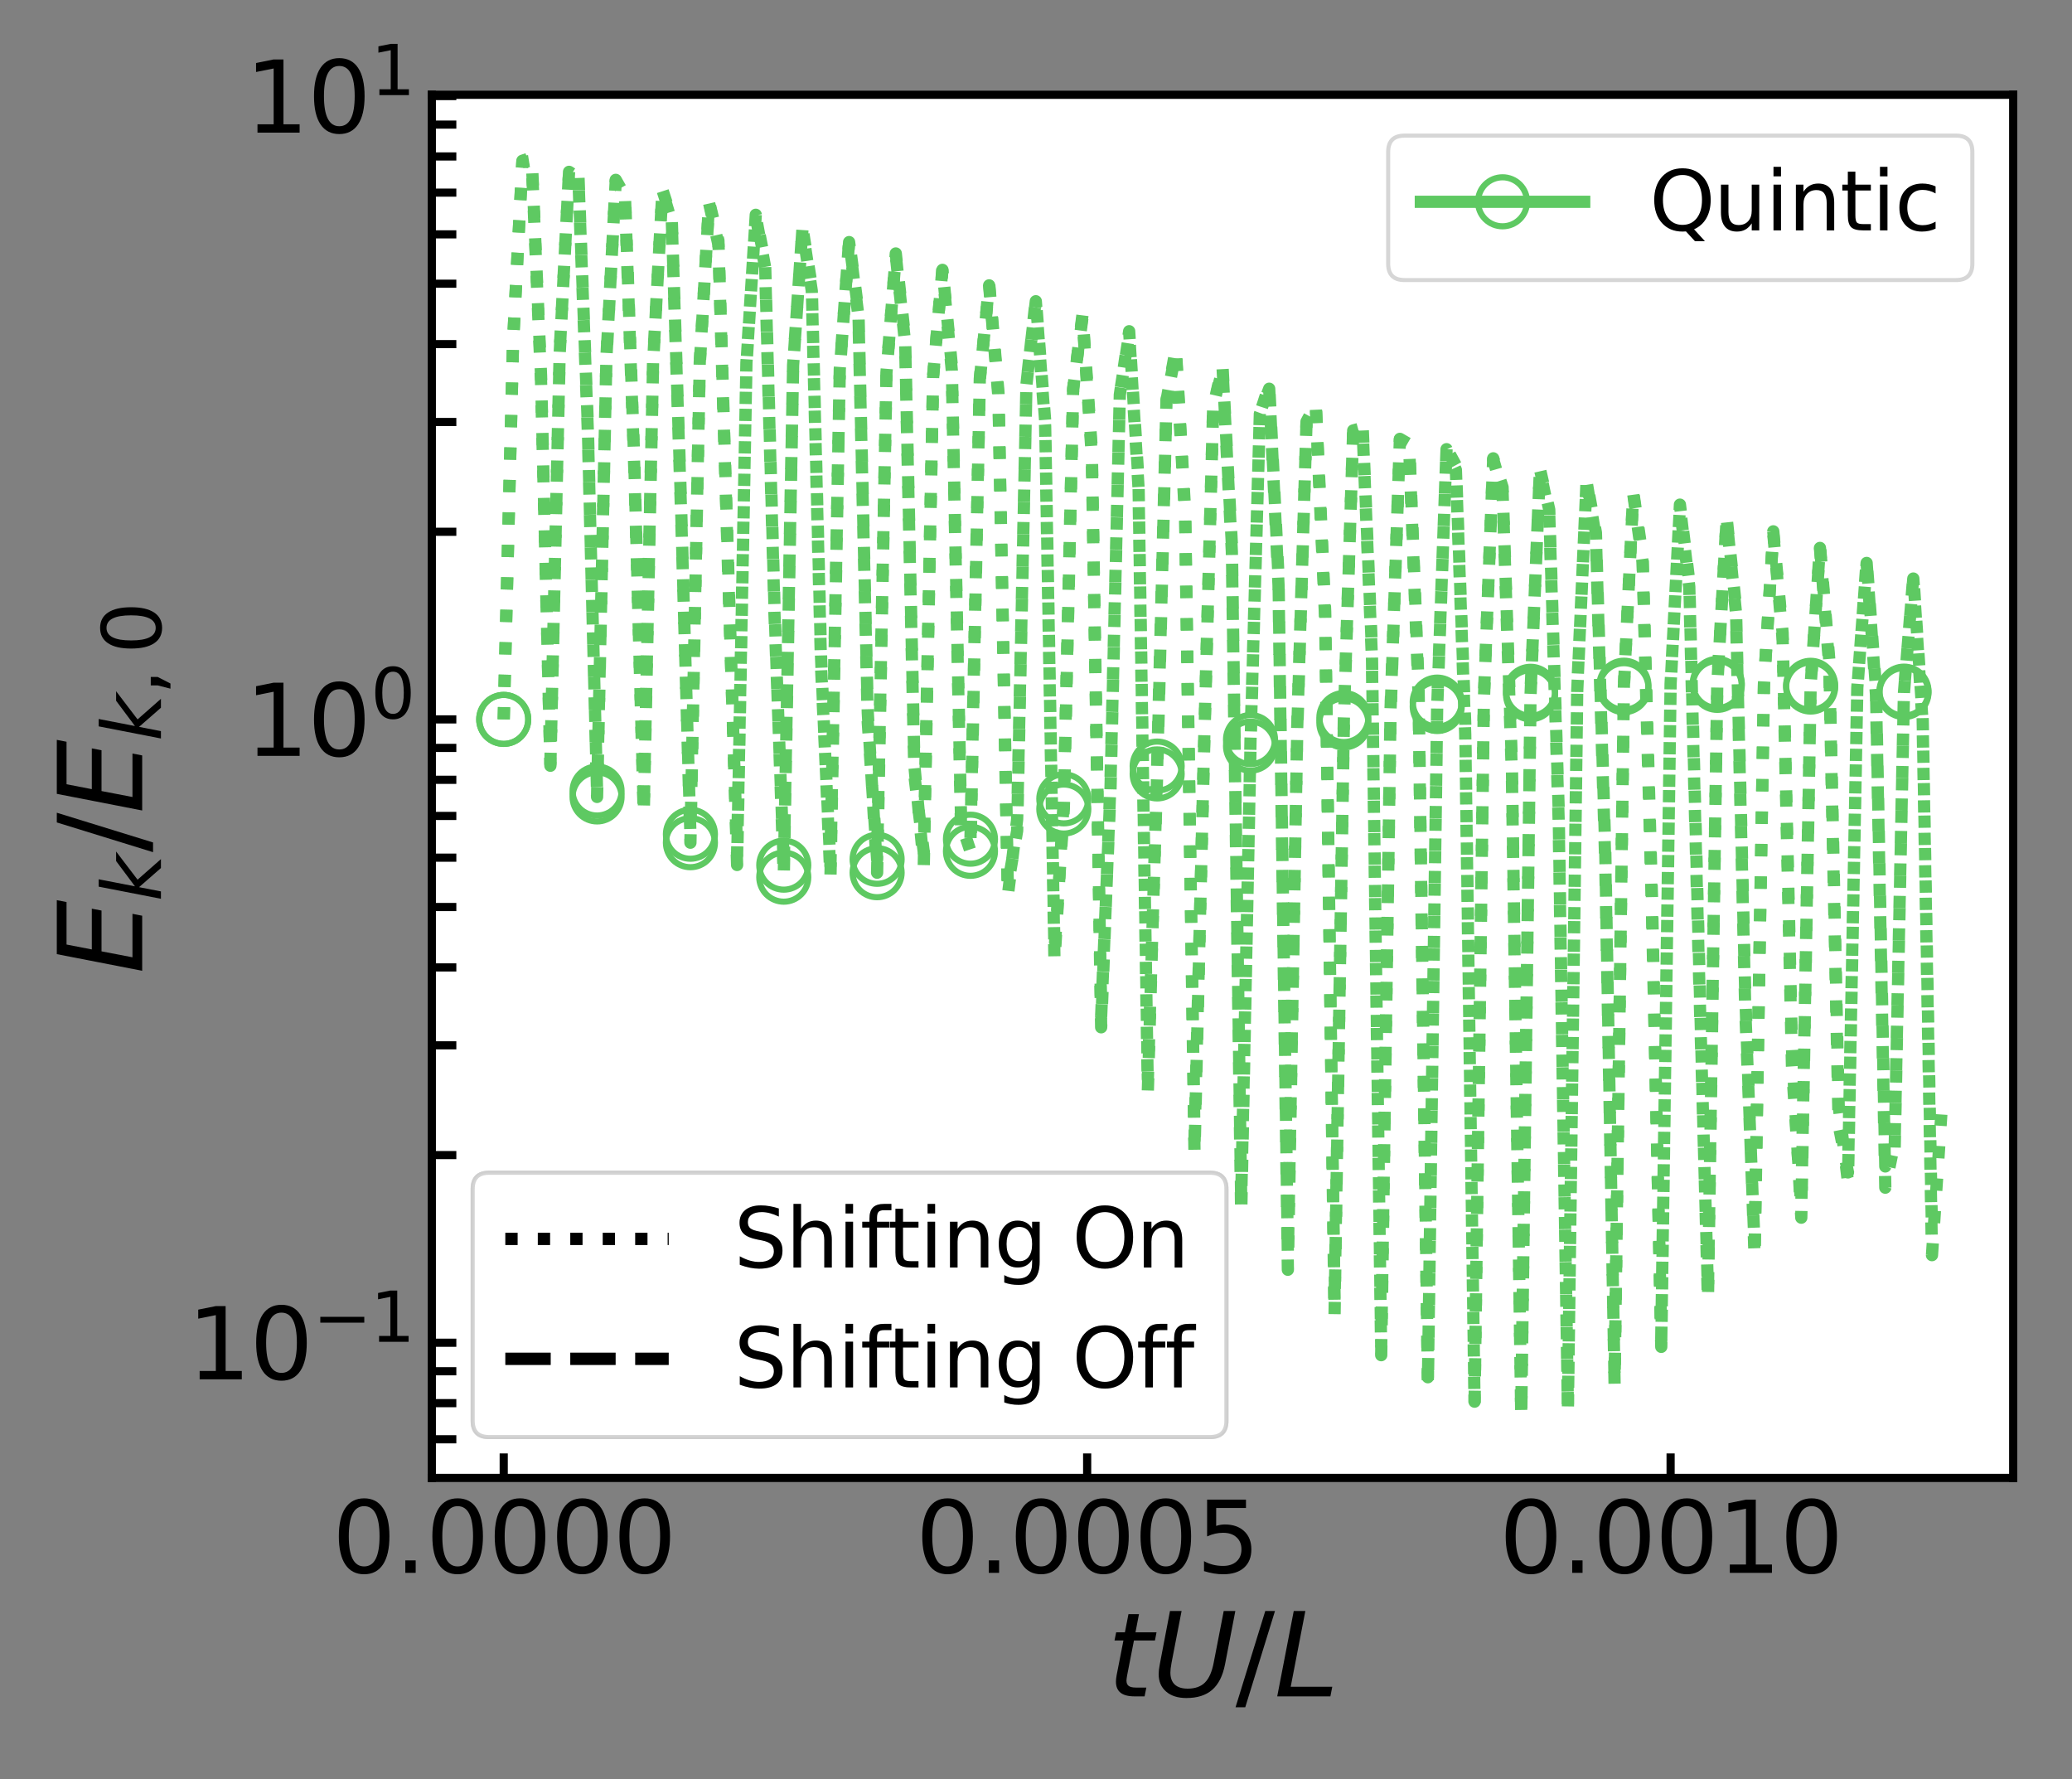 <?xml version="1.0" encoding="utf-8" standalone="no"?>
<!DOCTYPE svg PUBLIC "-//W3C//DTD SVG 1.1//EN"
  "http://www.w3.org/Graphics/SVG/1.1/DTD/svg11.dtd">
<svg xmlns:xlink="http://www.w3.org/1999/xlink" width="507.354pt" height="435.533pt" viewBox="0 0 507.354 435.533" xmlns="http://www.w3.org/2000/svg" version="1.1">
 <rect x="0" y="0" width="507.354" height="435.533" fill="#808080" stroke="none"/>
 <defs>
  <style type="text/css">*{stroke-linejoin: round; stroke-linecap: butt}</style>
 </defs>
 <g id="figure_1">
  <g id="patch_1">
   <path d="M 0 435.533 
L 507.354 435.533 
L 507.354 0 
L 0 0 
L 0 435.533 
z
" style="fill: none"/>
  </g>
  <g id="axes_1">
   <g id="patch_2">
    <path d="M 105.74 361.807 
L 492.954 361.807 
L 492.954 23.204 
L 105.74 23.204 
z
" style="fill: #ffffff"/>
   </g>
   <g id="matplotlib.axis_1">
    <g id="xtick_1">
     <g id="line2d_1">
      <defs>
       <path id="m9f63050757" d="M 0 0 
L 0 -6 
" style="stroke: #000000; stroke-width: 2"/>
      </defs>
      <g>
       <use xlink:href="#m9f63050757" x="123.341" y="361.807" style="stroke: #000000; stroke-width: 2"/>
      </g>
     </g>
     <g id="text_1">
      <!-- 0.0000 -->
      <g transform="translate(81.352 385.043)scale(0.24 -0.24)">
       <defs>
        <path id="DejaVuSans-30" d="M 2034 4250 
Q 1547 4250 1301 3770 
Q 1056 3291 1056 2328 
Q 1056 1369 1301 889 
Q 1547 409 2034 409 
Q 2525 409 2770 889 
Q 3016 1369 3016 2328 
Q 3016 3291 2770 3770 
Q 2525 4250 2034 4250 
z
M 2034 4750 
Q 2819 4750 3233 4129 
Q 3647 3509 3647 2328 
Q 3647 1150 3233 529 
Q 2819 -91 2034 -91 
Q 1250 -91 836 529 
Q 422 1150 422 2328 
Q 422 3509 836 4129 
Q 1250 4750 2034 4750 
z
" transform="scale(0.016)"/>
        <path id="DejaVuSans-2e" d="M 684 794 
L 1344 794 
L 1344 0 
L 684 0 
L 684 794 
z
" transform="scale(0.016)"/>
       </defs>
       <use xlink:href="#DejaVuSans-30"/>
       <use xlink:href="#DejaVuSans-2e" x="63.623"/>
       <use xlink:href="#DejaVuSans-30" x="95.41"/>
       <use xlink:href="#DejaVuSans-30" x="159.033"/>
       <use xlink:href="#DejaVuSans-30" x="222.656"/>
       <use xlink:href="#DejaVuSans-30" x="286.279"/>
      </g>
     </g>
    </g>
    <g id="xtick_2">
     <g id="line2d_2">
      <g>
       <use xlink:href="#m9f63050757" x="266.203" y="361.807" style="stroke: #000000; stroke-width: 2"/>
      </g>
     </g>
     <g id="text_2">
      <!-- 0.0005 -->
      <g transform="translate(224.214 385.043)scale(0.24 -0.24)">
       <defs>
        <path id="DejaVuSans-35" d="M 691 4666 
L 3169 4666 
L 3169 4134 
L 1269 4134 
L 1269 2991 
Q 1406 3038 1543 3061 
Q 1681 3084 1819 3084 
Q 2600 3084 3056 2656 
Q 3513 2228 3513 1497 
Q 3513 744 3044 326 
Q 2575 -91 1722 -91 
Q 1428 -91 1123 -41 
Q 819 9 494 109 
L 494 744 
Q 775 591 1075 516 
Q 1375 441 1709 441 
Q 2250 441 2565 725 
Q 2881 1009 2881 1497 
Q 2881 1984 2565 2268 
Q 2250 2553 1709 2553 
Q 1456 2553 1204 2497 
Q 953 2441 691 2322 
L 691 4666 
z
" transform="scale(0.016)"/>
       </defs>
       <use xlink:href="#DejaVuSans-30"/>
       <use xlink:href="#DejaVuSans-2e" x="63.623"/>
       <use xlink:href="#DejaVuSans-30" x="95.41"/>
       <use xlink:href="#DejaVuSans-30" x="159.033"/>
       <use xlink:href="#DejaVuSans-30" x="222.656"/>
       <use xlink:href="#DejaVuSans-35" x="286.279"/>
      </g>
     </g>
    </g>
    <g id="xtick_3">
     <g id="line2d_3">
      <g>
       <use xlink:href="#m9f63050757" x="409.066" y="361.807" style="stroke: #000000; stroke-width: 2"/>
      </g>
     </g>
     <g id="text_3">
      <!-- 0.0010 -->
      <g transform="translate(367.077 385.043)scale(0.24 -0.24)">
       <defs>
        <path id="DejaVuSans-31" d="M 794 531 
L 1825 531 
L 1825 4091 
L 703 3866 
L 703 4441 
L 1819 4666 
L 2450 4666 
L 2450 531 
L 3481 531 
L 3481 0 
L 794 0 
L 794 531 
z
" transform="scale(0.016)"/>
       </defs>
       <use xlink:href="#DejaVuSans-30"/>
       <use xlink:href="#DejaVuSans-2e" x="63.623"/>
       <use xlink:href="#DejaVuSans-30" x="95.41"/>
       <use xlink:href="#DejaVuSans-30" x="159.033"/>
       <use xlink:href="#DejaVuSans-31" x="222.656"/>
       <use xlink:href="#DejaVuSans-30" x="286.279"/>
      </g>
     </g>
    </g>
    <g id="text_4">
     <!-- $tU/L$ -->
     <g transform="translate(271.067 415.31)scale(0.28 -0.28)">
      <defs>
       <path id="DejaVuSans-Oblique-74" d="M 2706 3500 
L 2619 3053 
L 1472 3053 
L 1100 1153 
Q 1081 1047 1072 975 
Q 1063 903 1063 863 
Q 1063 663 1183 572 
Q 1303 481 1569 481 
L 2150 481 
L 2053 0 
L 1503 0 
Q 991 0 739 200 
Q 488 400 488 806 
Q 488 878 497 964 
Q 506 1050 525 1153 
L 897 3053 
L 409 3053 
L 500 3500 
L 978 3500 
L 1172 4494 
L 1747 4494 
L 1556 3500 
L 2706 3500 
z
" transform="scale(0.016)"/>
       <path id="DejaVuSans-Oblique-55" d="M 991 4666 
L 1625 4666 
L 1075 1831 
Q 1041 1641 1027 1517 
Q 1013 1394 1013 1300 
Q 1013 869 1253 645 
Q 1494 422 1959 422 
Q 2563 422 2898 753 
Q 3234 1084 3378 1831 
L 3928 4666 
L 4563 4666 
L 4000 1753 
Q 3816 809 3300 359 
Q 2784 -91 1888 -91 
Q 1188 -91 780 261 
Q 372 613 372 1216 
Q 372 1325 387 1461 
Q 403 1597 434 1753 
L 991 4666 
z
" transform="scale(0.016)"/>
       <path id="DejaVuSans-2f" d="M 1625 4666 
L 2156 4666 
L 531 -594 
L 0 -594 
L 1625 4666 
z
" transform="scale(0.016)"/>
       <path id="DejaVuSans-Oblique-4c" d="M 1075 4666 
L 1709 4666 
L 909 525 
L 3181 525 
L 3078 0 
L 172 0 
L 1075 4666 
z
" transform="scale(0.016)"/>
      </defs>
      <use xlink:href="#DejaVuSans-Oblique-74" transform="translate(0 0.094)"/>
      <use xlink:href="#DejaVuSans-Oblique-55" transform="translate(39.209 0.094)"/>
      <use xlink:href="#DejaVuSans-2f" transform="translate(112.402 0.094)"/>
      <use xlink:href="#DejaVuSans-Oblique-4c" transform="translate(146.094 0.094)"/>
     </g>
    </g>
   </g>
   <g id="matplotlib.axis_2">
    <g id="ytick_1">
     <g id="line2d_4">
      <defs>
       <path id="m34a00fb975" d="M 0 0 
L 6 0 
" style="stroke: #000000; stroke-width: 2"/>
      </defs>
      <g>
       <use xlink:href="#m34a00fb975" x="105.74" y="328.709" style="stroke: #000000; stroke-width: 2"/>
      </g>
     </g>
     <g id="text_5">
      <!-- $\mathdefault{10^{-1}}$ -->
      <g transform="translate(45.84 337.827)scale(0.24 -0.24)">
       <defs>
        <path id="DejaVuSans-2212" d="M 678 2272 
L 4684 2272 
L 4684 1741 
L 678 1741 
L 678 2272 
z
" transform="scale(0.016)"/>
       </defs>
       <use xlink:href="#DejaVuSans-31" transform="translate(0 0.684)"/>
       <use xlink:href="#DejaVuSans-30" transform="translate(63.623 0.684)"/>
       <use xlink:href="#DejaVuSans-2212" transform="translate(128.203 38.966)scale(0.7)"/>
       <use xlink:href="#DejaVuSans-31" transform="translate(186.855 38.966)scale(0.7)"/>
      </g>
     </g>
    </g>
    <g id="ytick_2">
     <g id="line2d_5">
      <g>
       <use xlink:href="#m34a00fb975" x="105.74" y="176.114" style="stroke: #000000; stroke-width: 2"/>
      </g>
     </g>
     <g id="text_6">
      <!-- $\mathdefault{10^{0}}$ -->
      <g transform="translate(60 185.232)scale(0.24 -0.24)">
       <use xlink:href="#DejaVuSans-31" transform="translate(0 0.766)"/>
       <use xlink:href="#DejaVuSans-30" transform="translate(63.623 0.766)"/>
       <use xlink:href="#DejaVuSans-30" transform="translate(128.203 39.047)scale(0.7)"/>
      </g>
     </g>
    </g>
    <g id="ytick_3">
     <g id="line2d_6">
      <g>
       <use xlink:href="#m34a00fb975" x="105.74" y="23.518" style="stroke: #000000; stroke-width: 2"/>
      </g>
     </g>
     <g id="text_7">
      <!-- $\mathdefault{10^{1}}$ -->
      <g transform="translate(60 32.636)scale(0.24 -0.24)">
       <use xlink:href="#DejaVuSans-31" transform="translate(0 0.684)"/>
       <use xlink:href="#DejaVuSans-30" transform="translate(63.623 0.684)"/>
       <use xlink:href="#DejaVuSans-31" transform="translate(128.203 38.966)scale(0.7)"/>
      </g>
     </g>
    </g>
    <g id="ytick_4">
     <g id="line2d_7">
      <g>
       <use xlink:href="#m34a00fb975" x="105.74" y="352.346" style="stroke: #000000; stroke-width: 2"/>
      </g>
     </g>
    </g>
    <g id="ytick_5">
     <g id="line2d_8">
      <g>
       <use xlink:href="#m34a00fb975" x="105.74" y="343.497" style="stroke: #000000; stroke-width: 2"/>
      </g>
     </g>
    </g>
    <g id="ytick_6">
     <g id="line2d_9">
      <g>
       <use xlink:href="#m34a00fb975" x="105.74" y="335.692" style="stroke: #000000; stroke-width: 2"/>
      </g>
     </g>
    </g>
    <g id="ytick_7">
     <g id="line2d_10">
      <g>
       <use xlink:href="#m34a00fb975" x="105.74" y="282.773" style="stroke: #000000; stroke-width: 2"/>
      </g>
     </g>
    </g>
    <g id="ytick_8">
     <g id="line2d_11">
      <g>
       <use xlink:href="#m34a00fb975" x="105.74" y="255.903" style="stroke: #000000; stroke-width: 2"/>
      </g>
     </g>
    </g>
    <g id="ytick_9">
     <g id="line2d_12">
      <g>
       <use xlink:href="#m34a00fb975" x="105.74" y="236.837" style="stroke: #000000; stroke-width: 2"/>
      </g>
     </g>
    </g>
    <g id="ytick_10">
     <g id="line2d_13">
      <g>
       <use xlink:href="#m34a00fb975" x="105.74" y="222.049" style="stroke: #000000; stroke-width: 2"/>
      </g>
     </g>
    </g>
    <g id="ytick_11">
     <g id="line2d_14">
      <g>
       <use xlink:href="#m34a00fb975" x="105.74" y="209.967" style="stroke: #000000; stroke-width: 2"/>
      </g>
     </g>
    </g>
    <g id="ytick_12">
     <g id="line2d_15">
      <g>
       <use xlink:href="#m34a00fb975" x="105.74" y="199.751" style="stroke: #000000; stroke-width: 2"/>
      </g>
     </g>
    </g>
    <g id="ytick_13">
     <g id="line2d_16">
      <g>
       <use xlink:href="#m34a00fb975" x="105.74" y="190.902" style="stroke: #000000; stroke-width: 2"/>
      </g>
     </g>
    </g>
    <g id="ytick_14">
     <g id="line2d_17">
      <g>
       <use xlink:href="#m34a00fb975" x="105.74" y="183.096" style="stroke: #000000; stroke-width: 2"/>
      </g>
     </g>
    </g>
    <g id="ytick_15">
     <g id="line2d_18">
      <g>
       <use xlink:href="#m34a00fb975" x="105.74" y="130.178" style="stroke: #000000; stroke-width: 2"/>
      </g>
     </g>
    </g>
    <g id="ytick_16">
     <g id="line2d_19">
      <g>
       <use xlink:href="#m34a00fb975" x="105.74" y="103.307" style="stroke: #000000; stroke-width: 2"/>
      </g>
     </g>
    </g>
    <g id="ytick_17">
     <g id="line2d_20">
      <g>
       <use xlink:href="#m34a00fb975" x="105.74" y="84.242" style="stroke: #000000; stroke-width: 2"/>
      </g>
     </g>
    </g>
    <g id="ytick_18">
     <g id="line2d_21">
      <g>
       <use xlink:href="#m34a00fb975" x="105.74" y="69.454" style="stroke: #000000; stroke-width: 2"/>
      </g>
     </g>
    </g>
    <g id="ytick_19">
     <g id="line2d_22">
      <g>
       <use xlink:href="#m34a00fb975" x="105.74" y="57.371" style="stroke: #000000; stroke-width: 2"/>
      </g>
     </g>
    </g>
    <g id="ytick_20">
     <g id="line2d_23">
      <g>
       <use xlink:href="#m34a00fb975" x="105.74" y="47.155" style="stroke: #000000; stroke-width: 2"/>
      </g>
     </g>
    </g>
    <g id="ytick_21">
     <g id="line2d_24">
      <g>
       <use xlink:href="#m34a00fb975" x="105.74" y="38.306" style="stroke: #000000; stroke-width: 2"/>
      </g>
     </g>
    </g>
    <g id="ytick_22">
     <g id="line2d_25">
      <g>
       <use xlink:href="#m34a00fb975" x="105.74" y="30.501" style="stroke: #000000; stroke-width: 2"/>
      </g>
     </g>
    </g>
    <g id="text_8">
     <!-- $E_k/E_{k,0}$ -->
     <g transform="translate(34.84 238.425)rotate(-90)scale(0.28 -0.28)">
      <defs>
       <path id="DejaVuSans-Oblique-45" d="M 1081 4666 
L 4031 4666 
L 3928 4134 
L 1606 4134 
L 1338 2753 
L 3566 2753 
L 3463 2222 
L 1234 2222 
L 909 531 
L 3284 531 
L 3181 0 
L 172 0 
L 1081 4666 
z
" transform="scale(0.016)"/>
       <path id="DejaVuSans-Oblique-6b" d="M 1172 4863 
L 1747 4863 
L 1197 2028 
L 3169 3500 
L 3916 3500 
L 1716 1825 
L 3322 0 
L 2625 0 
L 1131 1709 
L 800 0 
L 225 0 
L 1172 4863 
z
" transform="scale(0.016)"/>
       <path id="DejaVuSans-2c" d="M 750 794 
L 1409 794 
L 1409 256 
L 897 -744 
L 494 -744 
L 750 256 
L 750 794 
z
" transform="scale(0.016)"/>
      </defs>
      <use xlink:href="#DejaVuSans-Oblique-45" transform="translate(0 0.094)"/>
      <use xlink:href="#DejaVuSans-Oblique-6b" transform="translate(63.184 -16.312)scale(0.7)"/>
      <use xlink:href="#DejaVuSans-2f" transform="translate(106.455 0.094)"/>
      <use xlink:href="#DejaVuSans-Oblique-45" transform="translate(140.146 0.094)"/>
      <use xlink:href="#DejaVuSans-Oblique-6b" transform="translate(203.33 -16.312)scale(0.7)"/>
      <use xlink:href="#DejaVuSans-2c" transform="translate(243.867 -16.312)scale(0.7)"/>
      <use xlink:href="#DejaVuSans-30" transform="translate(279.756 -16.312)scale(0.7)"/>
     </g>
    </g>
   </g>
   <g id="line2d_26">
    <path d="M 123.341 176.114 
L 125.626 83.823 
L 127.912 39.352 
L 130.198 38.595 
L 132.484 91.94 
L 134.77 187.46 
L 137.055 86.399 
L 139.341 41.815 
L 141.627 42.689 
L 143.913 103.351 
L 146.199 195.094 
L 148.484 88.086 
L 150.77 44.027 
L 153.056 48.057 
L 155.342 113.976 
L 157.628 199.444 
L 159.913 89.105 
L 162.199 46.515 
L 164.485 53.543 
L 166.771 123.863 
L 169.057 206.3 
L 171.342 89.415 
L 173.628 49.407 
L 175.914 58.891 
L 180.486 211.755 
L 182.771 89.4 
L 185.057 52.582 
L 187.343 64.354 
L 189.629 147.927 
L 191.915 214.739 
L 194.2 89.9 
L 196.486 55.759 
L 198.772 70.076 
L 201.058 161.245 
L 203.344 215.08 
L 205.629 90.856 
L 207.915 58.844 
L 210.201 76.272 
L 212.487 174.511 
L 214.773 213.647 
L 217.058 91.679 
L 219.344 62.048 
L 221.63 82.828 
L 223.916 187.675 
L 226.202 211.806 
L 228.487 92.344 
L 230.773 65.571 
L 233.059 89.451 
L 235.345 201.507 
L 237.631 208.408 
L 239.916 93.087 
L 242.202 69.327 
L 244.488 96.1 
L 246.774 216.877 
L 249.06 203.362 
L 251.345 94.071 
L 253.631 73.167 
L 255.917 102.962 
L 258.203 232.957 
L 260.489 198.057 
L 262.774 95.298 
L 265.06 77.064 
L 267.346 110.161 
L 269.632 248.784 
L 271.918 193.354 
L 274.203 96.651 
L 276.489 81.087 
L 278.775 117.652 
L 281.061 264.066 
L 283.347 189.462 
L 285.632 98.068 
L 287.918 85.303 
L 290.204 125.328 
L 292.49 279.069 
L 294.776 185.969 
L 297.061 99.593 
L 299.347 89.717 
L 301.633 133.186 
L 303.919 293.661 
L 306.205 182.655 
L 308.49 101.302 
L 310.776 94.284 
L 313.062 141.304 
L 315.348 307.266 
L 317.634 179.614 
L 319.919 103.209 
L 322.205 98.966 
L 324.491 149.773 
L 326.777 319.332 
L 329.063 176.978 
L 331.348 105.261 
L 333.634 103.779 
L 335.92 158.6 
L 338.206 329.359 
L 340.492 174.787 
L 342.777 107.438 
L 345.063 108.763 
L 347.349 167.736 
L 349.635 337.159 
L 351.921 172.958 
L 354.206 109.745 
L 356.492 113.933 
L 358.778 177.177 
L 361.064 343.137 
L 363.35 171.403 
L 365.635 112.204 
L 367.921 119.266 
L 370.207 186.99 
L 372.493 346.416 
L 374.779 170.084 
L 377.064 114.816 
L 379.35 124.754 
L 381.636 197.254 
L 383.922 344.954 
L 386.208 169.064 
L 388.493 117.583 
L 390.779 130.401 
L 393.065 208.021 
L 395.351 338.922 
L 397.637 168.353 
L 399.922 120.491 
L 402.208 136.239 
L 404.494 219.295 
L 406.78 329.722 
L 409.066 167.952 
L 411.351 123.537 
L 413.637 142.271 
L 418.209 318.494 
L 420.495 167.788 
L 422.78 126.725 
L 425.066 148.495 
L 427.352 243.535 
L 429.638 307.753 
L 431.924 167.872 
L 434.209 130.074 
L 436.495 154.915 
L 438.781 256.65 
L 441.067 298.098 
L 443.353 168.196 
L 445.638 133.571 
L 447.924 161.542 
L 450.21 270.604 
L 452.496 289.406 
L 454.782 168.758 
L 457.067 137.215 
L 459.353 168.399 
L 461.639 285.556 
L 463.925 281.659 
L 466.211 169.546 
L 468.496 141.01 
L 470.782 175.502 
L 473.068 301.528 
L 473.068 301.528 
" clip-path="url(#p7b1712250d)" style="fill: none; stroke-dasharray: 3,4.95; stroke-dashoffset: 0; stroke: #5ec962; stroke-width: 3"/>
    <defs>
     <path id="m7732ba059f" d="M 0 6 
C 1.591 6 3.117 5.368 4.243 4.243 
C 5.368 3.117 6 1.591 6 0 
C 6 -1.591 5.368 -3.117 4.243 -4.243 
C 3.117 -5.368 1.591 -6 0 -6 
C -1.591 -6 -3.117 -5.368 -4.243 -4.243 
C -5.368 -3.117 -6 -1.591 -6 0 
C -6 1.591 -5.368 3.117 -4.243 4.243 
C -3.117 5.368 -1.591 6 0 6 
z
" style="stroke: #5ec962; stroke-width: 1.5"/>
    </defs>
    <g clip-path="url(#p7b1712250d)">
     <use xlink:href="#m7732ba059f" x="123.341" y="176.114" style="fill-opacity: 0; stroke: #5ec962; stroke-width: 1.5"/>
     <use xlink:href="#m7732ba059f" x="146.199" y="195.094" style="fill-opacity: 0; stroke: #5ec962; stroke-width: 1.5"/>
     <use xlink:href="#m7732ba059f" x="169.057" y="206.3" style="fill-opacity: 0; stroke: #5ec962; stroke-width: 1.5"/>
     <use xlink:href="#m7732ba059f" x="191.915" y="214.739" style="fill-opacity: 0; stroke: #5ec962; stroke-width: 1.5"/>
     <use xlink:href="#m7732ba059f" x="214.773" y="213.647" style="fill-opacity: 0; stroke: #5ec962; stroke-width: 1.5"/>
     <use xlink:href="#m7732ba059f" x="237.631" y="208.408" style="fill-opacity: 0; stroke: #5ec962; stroke-width: 1.5"/>
     <use xlink:href="#m7732ba059f" x="260.489" y="198.057" style="fill-opacity: 0; stroke: #5ec962; stroke-width: 1.5"/>
     <use xlink:href="#m7732ba059f" x="283.347" y="189.462" style="fill-opacity: 0; stroke: #5ec962; stroke-width: 1.5"/>
     <use xlink:href="#m7732ba059f" x="306.205" y="182.655" style="fill-opacity: 0; stroke: #5ec962; stroke-width: 1.5"/>
     <use xlink:href="#m7732ba059f" x="329.063" y="176.978" style="fill-opacity: 0; stroke: #5ec962; stroke-width: 1.5"/>
     <use xlink:href="#m7732ba059f" x="351.921" y="172.958" style="fill-opacity: 0; stroke: #5ec962; stroke-width: 1.5"/>
     <use xlink:href="#m7732ba059f" x="374.779" y="170.084" style="fill-opacity: 0; stroke: #5ec962; stroke-width: 1.5"/>
     <use xlink:href="#m7732ba059f" x="397.637" y="168.353" style="fill-opacity: 0; stroke: #5ec962; stroke-width: 1.5"/>
     <use xlink:href="#m7732ba059f" x="420.495" y="167.788" style="fill-opacity: 0; stroke: #5ec962; stroke-width: 1.5"/>
     <use xlink:href="#m7732ba059f" x="443.353" y="168.196" style="fill-opacity: 0; stroke: #5ec962; stroke-width: 1.5"/>
     <use xlink:href="#m7732ba059f" x="466.211" y="169.546" style="fill-opacity: 0; stroke: #5ec962; stroke-width: 1.5"/>
    </g>
   </g>
   <g id="line2d_27">
    <path d="M 123.341 176.114 
L 125.626 83.766 
L 127.912 39.691 
L 130.198 39.327 
L 132.484 93.513 
L 134.77 186.949 
L 137.055 85.816 
L 139.341 42.067 
L 141.627 43.544 
L 143.913 104.933 
L 146.199 193.643 
L 148.484 87.501 
L 150.77 44.262 
L 153.056 48.947 
L 155.342 115.555 
L 157.628 197.723 
L 159.913 88.448 
L 162.199 46.777 
L 164.485 54.468 
L 166.771 125.576 
L 169.057 204.228 
L 171.342 88.701 
L 173.628 49.714 
L 175.914 59.883 
L 178.2 137.004 
L 180.486 209.34 
L 182.771 88.786 
L 185.057 52.945 
L 187.343 65.378 
L 189.629 150.056 
L 191.915 211.795 
L 194.2 89.399 
L 196.486 56.159 
L 198.772 71.19 
L 201.058 163.583 
L 203.344 211.907 
L 205.629 90.378 
L 207.915 59.264 
L 210.201 77.444 
L 212.487 176.86 
L 214.773 210.362 
L 217.058 91.224 
L 219.344 62.494 
L 221.63 84.028 
L 223.916 190.027 
L 226.202 208.661 
L 228.487 91.931 
L 230.773 66.063 
L 233.059 90.696 
L 235.345 203.965 
L 237.631 205.441 
L 239.916 92.731 
L 242.202 69.859 
L 244.488 97.383 
L 246.774 219.3 
L 249.06 200.607 
L 251.345 93.791 
L 253.631 73.743 
L 255.917 104.331 
L 258.203 235.408 
L 260.489 195.566 
L 262.774 95.08 
L 265.06 77.696 
L 267.346 111.654 
L 269.632 251.491 
L 271.918 191.183 
L 274.203 96.499 
L 276.489 81.786 
L 278.775 119.263 
L 281.061 267.102 
L 283.347 187.542 
L 285.632 97.981 
L 287.918 86.068 
L 290.204 127.054 
L 292.49 282.392 
L 294.776 184.233 
L 297.061 99.562 
L 299.347 90.543 
L 301.633 135.04 
L 303.919 297.324 
L 306.205 181.055 
L 308.49 101.32 
L 310.776 95.159 
L 313.062 143.264 
L 315.348 310.848 
L 317.634 178.14 
L 319.919 103.275 
L 322.205 99.882 
L 324.491 151.844 
L 326.777 322.277 
L 329.063 175.66 
L 331.348 105.379 
L 333.634 104.757 
L 335.92 160.829 
L 338.206 331.758 
L 340.492 173.596 
L 342.777 107.606 
L 345.063 109.808 
L 347.349 170.121 
L 349.635 339.145 
L 351.921 171.879 
L 354.206 109.966 
L 356.492 115.042 
L 358.778 179.741 
L 361.064 344.216 
L 363.35 170.427 
L 365.635 112.477 
L 367.921 120.44 
L 370.207 189.742 
L 372.493 346.225 
L 374.779 169.231 
L 377.064 115.146 
L 379.35 125.98 
L 381.636 200.186 
L 383.922 344.241 
L 386.208 168.338 
L 388.493 117.964 
L 390.779 131.68 
L 393.065 211.142 
L 395.351 338.172 
L 397.637 167.742 
L 399.922 120.918 
L 402.208 137.571 
L 404.494 222.634 
L 406.78 327.68 
L 409.066 167.405 
L 411.351 124.007 
L 413.637 143.652 
L 415.923 234.684 
L 418.209 315.945 
L 420.495 167.311 
L 422.78 127.238 
L 425.066 149.935 
L 427.352 247.414 
L 429.638 305.278 
L 431.924 167.426 
L 434.209 130.615 
L 436.495 156.421 
L 438.781 260.937 
L 441.067 295.604 
L 443.353 167.768 
L 445.638 134.133 
L 447.924 163.099 
L 450.21 275.345 
L 452.496 287.019 
L 454.782 168.364 
L 457.067 137.811 
L 459.353 170.019 
L 461.639 290.752 
L 463.925 279.479 
L 466.211 169.194 
L 468.496 141.631 
L 470.782 177.17 
L 473.068 307.271 
L 475.354 272.837 
L 475.354 272.837 
" clip-path="url(#p7b1712250d)" style="fill: none; stroke-dasharray: 3,4.95; stroke-dashoffset: 0; stroke: #5ec962; stroke-width: 3"/>
    <g clip-path="url(#p7b1712250d)">
     <use xlink:href="#m7732ba059f" x="123.341" y="176.114" style="fill-opacity: 0; stroke: #5ec962; stroke-width: 1.5"/>
     <use xlink:href="#m7732ba059f" x="146.199" y="193.643" style="fill-opacity: 0; stroke: #5ec962; stroke-width: 1.5"/>
     <use xlink:href="#m7732ba059f" x="169.057" y="204.228" style="fill-opacity: 0; stroke: #5ec962; stroke-width: 1.5"/>
     <use xlink:href="#m7732ba059f" x="191.915" y="211.795" style="fill-opacity: 0; stroke: #5ec962; stroke-width: 1.5"/>
     <use xlink:href="#m7732ba059f" x="214.773" y="210.362" style="fill-opacity: 0; stroke: #5ec962; stroke-width: 1.5"/>
     <use xlink:href="#m7732ba059f" x="237.631" y="205.441" style="fill-opacity: 0; stroke: #5ec962; stroke-width: 1.5"/>
     <use xlink:href="#m7732ba059f" x="260.489" y="195.566" style="fill-opacity: 0; stroke: #5ec962; stroke-width: 1.5"/>
     <use xlink:href="#m7732ba059f" x="283.347" y="187.542" style="fill-opacity: 0; stroke: #5ec962; stroke-width: 1.5"/>
     <use xlink:href="#m7732ba059f" x="306.205" y="181.055" style="fill-opacity: 0; stroke: #5ec962; stroke-width: 1.5"/>
     <use xlink:href="#m7732ba059f" x="329.063" y="175.66" style="fill-opacity: 0; stroke: #5ec962; stroke-width: 1.5"/>
     <use xlink:href="#m7732ba059f" x="351.921" y="171.879" style="fill-opacity: 0; stroke: #5ec962; stroke-width: 1.5"/>
     <use xlink:href="#m7732ba059f" x="374.779" y="169.231" style="fill-opacity: 0; stroke: #5ec962; stroke-width: 1.5"/>
     <use xlink:href="#m7732ba059f" x="397.637" y="167.742" style="fill-opacity: 0; stroke: #5ec962; stroke-width: 1.5"/>
     <use xlink:href="#m7732ba059f" x="420.495" y="167.311" style="fill-opacity: 0; stroke: #5ec962; stroke-width: 1.5"/>
     <use xlink:href="#m7732ba059f" x="443.353" y="167.768" style="fill-opacity: 0; stroke: #5ec962; stroke-width: 1.5"/>
     <use xlink:href="#m7732ba059f" x="466.211" y="169.194" style="fill-opacity: 0; stroke: #5ec962; stroke-width: 1.5"/>
    </g>
   </g>
   <g id="patch_3">
    <path d="M 105.74 361.807 
L 105.74 23.204 
" style="fill: none; stroke: #000000; stroke-width: 2; stroke-linejoin: miter; stroke-linecap: square"/>
   </g>
   <g id="patch_4">
    <path d="M 492.954 361.807 
L 492.954 23.204 
" style="fill: none; stroke: #000000; stroke-width: 2; stroke-linejoin: miter; stroke-linecap: square"/>
   </g>
   <g id="patch_5">
    <path d="M 105.74 361.807 
L 492.954 361.807 
" style="fill: none; stroke: #000000; stroke-width: 2; stroke-linejoin: miter; stroke-linecap: square"/>
   </g>
   <g id="patch_6">
    <path d="M 105.74 23.204 
L 492.954 23.204 
" style="fill: none; stroke: #000000; stroke-width: 2; stroke-linejoin: miter; stroke-linecap: square"/>
   </g>
   <g id="legend_1">
    <g id="patch_7">
     <path d="M 343.911 68.56 
L 478.954 68.56 
Q 482.954 68.56 482.954 64.56 
L 482.954 37.204 
Q 482.954 33.204 478.954 33.204 
L 343.911 33.204 
Q 339.911 33.204 339.911 37.204 
L 339.911 64.56 
Q 339.911 68.56 343.911 68.56 
z
" style="fill: #ffffff; opacity: 0.8; stroke: #cccccc; stroke-linejoin: miter"/>
    </g>
    <g id="line2d_28">
     <path d="M 347.911 49.401 
L 367.911 49.401 
L 387.911 49.401 
" style="fill: none; stroke: #5ec962; stroke-width: 3; stroke-linecap: square"/>
     <g>
      <use xlink:href="#m7732ba059f" x="367.911" y="49.401" style="fill-opacity: 0; stroke: #5ec962; stroke-width: 1.5"/>
     </g>
    </g>
    <g id="text_9">
     <!-- Quintic -->
     <g transform="translate(403.911 56.401)scale(0.2 -0.2)">
      <defs>
       <path id="DejaVuSans-51" d="M 2522 4238 
Q 1834 4238 1429 3725 
Q 1025 3213 1025 2328 
Q 1025 1447 1429 934 
Q 1834 422 2522 422 
Q 3209 422 3611 934 
Q 4013 1447 4013 2328 
Q 4013 3213 3611 3725 
Q 3209 4238 2522 4238 
z
M 3406 84 
L 4238 -825 
L 3475 -825 
L 2784 -78 
Q 2681 -84 2626 -87 
Q 2572 -91 2522 -91 
Q 1538 -91 948 567 
Q 359 1225 359 2328 
Q 359 3434 948 4092 
Q 1538 4750 2522 4750 
Q 3503 4750 4090 4092 
Q 4678 3434 4678 2328 
Q 4678 1516 4351 937 
Q 4025 359 3406 84 
z
" transform="scale(0.016)"/>
       <path id="DejaVuSans-75" d="M 544 1381 
L 544 3500 
L 1119 3500 
L 1119 1403 
Q 1119 906 1312 657 
Q 1506 409 1894 409 
Q 2359 409 2629 706 
Q 2900 1003 2900 1516 
L 2900 3500 
L 3475 3500 
L 3475 0 
L 2900 0 
L 2900 538 
Q 2691 219 2414 64 
Q 2138 -91 1772 -91 
Q 1169 -91 856 284 
Q 544 659 544 1381 
z
M 1991 3584 
L 1991 3584 
z
" transform="scale(0.016)"/>
       <path id="DejaVuSans-69" d="M 603 3500 
L 1178 3500 
L 1178 0 
L 603 0 
L 603 3500 
z
M 603 4863 
L 1178 4863 
L 1178 4134 
L 603 4134 
L 603 4863 
z
" transform="scale(0.016)"/>
       <path id="DejaVuSans-6e" d="M 3513 2113 
L 3513 0 
L 2938 0 
L 2938 2094 
Q 2938 2591 2744 2837 
Q 2550 3084 2163 3084 
Q 1697 3084 1428 2787 
Q 1159 2491 1159 1978 
L 1159 0 
L 581 0 
L 581 3500 
L 1159 3500 
L 1159 2956 
Q 1366 3272 1645 3428 
Q 1925 3584 2291 3584 
Q 2894 3584 3203 3211 
Q 3513 2838 3513 2113 
z
" transform="scale(0.016)"/>
       <path id="DejaVuSans-74" d="M 1172 4494 
L 1172 3500 
L 2356 3500 
L 2356 3053 
L 1172 3053 
L 1172 1153 
Q 1172 725 1289 603 
Q 1406 481 1766 481 
L 2356 481 
L 2356 0 
L 1766 0 
Q 1100 0 847 248 
Q 594 497 594 1153 
L 594 3053 
L 172 3053 
L 172 3500 
L 594 3500 
L 594 4494 
L 1172 4494 
z
" transform="scale(0.016)"/>
       <path id="DejaVuSans-63" d="M 3122 3366 
L 3122 2828 
Q 2878 2963 2633 3030 
Q 2388 3097 2138 3097 
Q 1578 3097 1268 2742 
Q 959 2388 959 1747 
Q 959 1106 1268 751 
Q 1578 397 2138 397 
Q 2388 397 2633 464 
Q 2878 531 3122 666 
L 3122 134 
Q 2881 22 2623 -34 
Q 2366 -91 2075 -91 
Q 1284 -91 818 406 
Q 353 903 353 1747 
Q 353 2603 823 3093 
Q 1294 3584 2113 3584 
Q 2378 3584 2631 3529 
Q 2884 3475 3122 3366 
z
" transform="scale(0.016)"/>
      </defs>
      <use xlink:href="#DejaVuSans-51"/>
      <use xlink:href="#DejaVuSans-75" x="78.711"/>
      <use xlink:href="#DejaVuSans-69" x="142.09"/>
      <use xlink:href="#DejaVuSans-6e" x="169.873"/>
      <use xlink:href="#DejaVuSans-74" x="233.252"/>
      <use xlink:href="#DejaVuSans-69" x="272.461"/>
      <use xlink:href="#DejaVuSans-63" x="300.244"/>
     </g>
    </g>
   </g>
   <g id="legend_2">
    <g id="patch_8">
     <path d="M 119.74 351.807 
L 296.309 351.807 
Q 300.309 351.807 300.309 347.807 
L 300.309 291.094 
Q 300.309 287.094 296.309 287.094 
L 119.74 287.094 
Q 115.74 287.094 115.74 291.094 
L 115.74 347.807 
Q 115.74 351.807 119.74 351.807 
z
" style="fill: #ffffff; opacity: 0.8; stroke: #cccccc; stroke-linejoin: miter"/>
    </g>
    <g id="line2d_29">
     <path d="M 123.74 303.291 
L 143.74 303.291 
L 163.74 303.291 
" style="fill: none; stroke-dasharray: 3,4.95; stroke-dashoffset: 0; stroke: #000000; stroke-width: 3"/>
    </g>
    <g id="text_10">
     <!-- Shifting On -->
     <g transform="translate(179.74 310.291)scale(0.2 -0.2)">
      <defs>
       <path id="DejaVuSans-53" d="M 3425 4513 
L 3425 3897 
Q 3066 4069 2747 4153 
Q 2428 4238 2131 4238 
Q 1616 4238 1336 4038 
Q 1056 3838 1056 3469 
Q 1056 3159 1242 3001 
Q 1428 2844 1947 2747 
L 2328 2669 
Q 3034 2534 3370 2195 
Q 3706 1856 3706 1288 
Q 3706 609 3251 259 
Q 2797 -91 1919 -91 
Q 1588 -91 1214 -16 
Q 841 59 441 206 
L 441 856 
Q 825 641 1194 531 
Q 1563 422 1919 422 
Q 2459 422 2753 634 
Q 3047 847 3047 1241 
Q 3047 1584 2836 1778 
Q 2625 1972 2144 2069 
L 1759 2144 
Q 1053 2284 737 2584 
Q 422 2884 422 3419 
Q 422 4038 858 4394 
Q 1294 4750 2059 4750 
Q 2388 4750 2728 4690 
Q 3069 4631 3425 4513 
z
" transform="scale(0.016)"/>
       <path id="DejaVuSans-68" d="M 3513 2113 
L 3513 0 
L 2938 0 
L 2938 2094 
Q 2938 2591 2744 2837 
Q 2550 3084 2163 3084 
Q 1697 3084 1428 2787 
Q 1159 2491 1159 1978 
L 1159 0 
L 581 0 
L 581 4863 
L 1159 4863 
L 1159 2956 
Q 1366 3272 1645 3428 
Q 1925 3584 2291 3584 
Q 2894 3584 3203 3211 
Q 3513 2838 3513 2113 
z
" transform="scale(0.016)"/>
       <path id="DejaVuSans-66" d="M 2375 4863 
L 2375 4384 
L 1825 4384 
Q 1516 4384 1395 4259 
Q 1275 4134 1275 3809 
L 1275 3500 
L 2222 3500 
L 2222 3053 
L 1275 3053 
L 1275 0 
L 697 0 
L 697 3053 
L 147 3053 
L 147 3500 
L 697 3500 
L 697 3744 
Q 697 4328 969 4595 
Q 1241 4863 1831 4863 
L 2375 4863 
z
" transform="scale(0.016)"/>
       <path id="DejaVuSans-67" d="M 2906 1791 
Q 2906 2416 2648 2759 
Q 2391 3103 1925 3103 
Q 1463 3103 1205 2759 
Q 947 2416 947 1791 
Q 947 1169 1205 825 
Q 1463 481 1925 481 
Q 2391 481 2648 825 
Q 2906 1169 2906 1791 
z
M 3481 434 
Q 3481 -459 3084 -895 
Q 2688 -1331 1869 -1331 
Q 1566 -1331 1297 -1286 
Q 1028 -1241 775 -1147 
L 775 -588 
Q 1028 -725 1275 -790 
Q 1522 -856 1778 -856 
Q 2344 -856 2625 -561 
Q 2906 -266 2906 331 
L 2906 616 
Q 2728 306 2450 153 
Q 2172 0 1784 0 
Q 1141 0 747 490 
Q 353 981 353 1791 
Q 353 2603 747 3093 
Q 1141 3584 1784 3584 
Q 2172 3584 2450 3431 
Q 2728 3278 2906 2969 
L 2906 3500 
L 3481 3500 
L 3481 434 
z
" transform="scale(0.016)"/>
       <path id="DejaVuSans-20" transform="scale(0.016)"/>
       <path id="DejaVuSans-4f" d="M 2522 4238 
Q 1834 4238 1429 3725 
Q 1025 3213 1025 2328 
Q 1025 1447 1429 934 
Q 1834 422 2522 422 
Q 3209 422 3611 934 
Q 4013 1447 4013 2328 
Q 4013 3213 3611 3725 
Q 3209 4238 2522 4238 
z
M 2522 4750 
Q 3503 4750 4090 4092 
Q 4678 3434 4678 2328 
Q 4678 1225 4090 567 
Q 3503 -91 2522 -91 
Q 1538 -91 948 565 
Q 359 1222 359 2328 
Q 359 3434 948 4092 
Q 1538 4750 2522 4750 
z
" transform="scale(0.016)"/>
      </defs>
      <use xlink:href="#DejaVuSans-53"/>
      <use xlink:href="#DejaVuSans-68" x="63.477"/>
      <use xlink:href="#DejaVuSans-69" x="126.855"/>
      <use xlink:href="#DejaVuSans-66" x="154.639"/>
      <use xlink:href="#DejaVuSans-74" x="188.094"/>
      <use xlink:href="#DejaVuSans-69" x="227.303"/>
      <use xlink:href="#DejaVuSans-6e" x="255.086"/>
      <use xlink:href="#DejaVuSans-67" x="318.465"/>
      <use xlink:href="#DejaVuSans-20" x="381.941"/>
      <use xlink:href="#DejaVuSans-4f" x="413.729"/>
      <use xlink:href="#DejaVuSans-6e" x="492.439"/>
     </g>
    </g>
    <g id="line2d_30">
     <path d="M 123.74 332.647 
L 143.74 332.647 
L 163.74 332.647 
" style="fill: none; stroke-dasharray: 11.1,4.8; stroke-dashoffset: 0; stroke: #000000; stroke-width: 3"/>
    </g>
    <g id="text_11">
     <!-- Shifting Off -->
     <g transform="translate(179.74 339.647)scale(0.2 -0.2)">
      <use xlink:href="#DejaVuSans-53"/>
      <use xlink:href="#DejaVuSans-68" x="63.477"/>
      <use xlink:href="#DejaVuSans-69" x="126.855"/>
      <use xlink:href="#DejaVuSans-66" x="154.639"/>
      <use xlink:href="#DejaVuSans-74" x="188.094"/>
      <use xlink:href="#DejaVuSans-69" x="227.303"/>
      <use xlink:href="#DejaVuSans-6e" x="255.086"/>
      <use xlink:href="#DejaVuSans-67" x="318.465"/>
      <use xlink:href="#DejaVuSans-20" x="381.941"/>
      <use xlink:href="#DejaVuSans-4f" x="413.729"/>
      <use xlink:href="#DejaVuSans-66" x="492.439"/>
      <use xlink:href="#DejaVuSans-66" x="527.645"/>
     </g>
    </g>
   </g>
   <g id="legend_3">
    <g id="patch_9">
     <path d="M 119.74 351.807 
L 296.309 351.807 
Q 300.309 351.807 300.309 347.807 
L 300.309 291.094 
Q 300.309 287.094 296.309 287.094 
L 119.74 287.094 
Q 115.74 287.094 115.74 291.094 
L 115.74 347.807 
Q 115.74 351.807 119.74 351.807 
z
" style="fill: #ffffff; opacity: 0.8; stroke: #cccccc; stroke-linejoin: miter"/>
    </g>
    <g id="line2d_31">
     <path d="M 123.74 303.291 
L 143.74 303.291 
L 163.74 303.291 
" style="fill: none; stroke-dasharray: 3,4.95; stroke-dashoffset: 0; stroke: #000000; stroke-width: 3"/>
    </g>
    <g id="text_12">
     <!-- Shifting On -->
     <g transform="translate(179.74 310.291)scale(0.2 -0.2)">
      <use xlink:href="#DejaVuSans-53"/>
      <use xlink:href="#DejaVuSans-68" x="63.477"/>
      <use xlink:href="#DejaVuSans-69" x="126.855"/>
      <use xlink:href="#DejaVuSans-66" x="154.639"/>
      <use xlink:href="#DejaVuSans-74" x="188.094"/>
      <use xlink:href="#DejaVuSans-69" x="227.303"/>
      <use xlink:href="#DejaVuSans-6e" x="255.086"/>
      <use xlink:href="#DejaVuSans-67" x="318.465"/>
      <use xlink:href="#DejaVuSans-20" x="381.941"/>
      <use xlink:href="#DejaVuSans-4f" x="413.729"/>
      <use xlink:href="#DejaVuSans-6e" x="492.439"/>
     </g>
    </g>
    <g id="line2d_32">
     <path d="M 123.74 332.647 
L 143.74 332.647 
L 163.74 332.647 
" style="fill: none; stroke-dasharray: 11.1,4.8; stroke-dashoffset: 0; stroke: #000000; stroke-width: 3"/>
    </g>
    <g id="text_13">
     <!-- Shifting Off -->
     <g transform="translate(179.74 339.647)scale(0.2 -0.2)">
      <use xlink:href="#DejaVuSans-53"/>
      <use xlink:href="#DejaVuSans-68" x="63.477"/>
      <use xlink:href="#DejaVuSans-69" x="126.855"/>
      <use xlink:href="#DejaVuSans-66" x="154.639"/>
      <use xlink:href="#DejaVuSans-74" x="188.094"/>
      <use xlink:href="#DejaVuSans-69" x="227.303"/>
      <use xlink:href="#DejaVuSans-6e" x="255.086"/>
      <use xlink:href="#DejaVuSans-67" x="318.465"/>
      <use xlink:href="#DejaVuSans-20" x="381.941"/>
      <use xlink:href="#DejaVuSans-4f" x="413.729"/>
      <use xlink:href="#DejaVuSans-66" x="492.439"/>
      <use xlink:href="#DejaVuSans-66" x="527.645"/>
     </g>
    </g>
   </g>
  </g>
 </g>
 <defs>
  <clipPath id="p7b1712250d">
   <rect x="105.74" y="23.204" width="387.214" height="338.603"/>
  </clipPath>
 </defs>
</svg>
